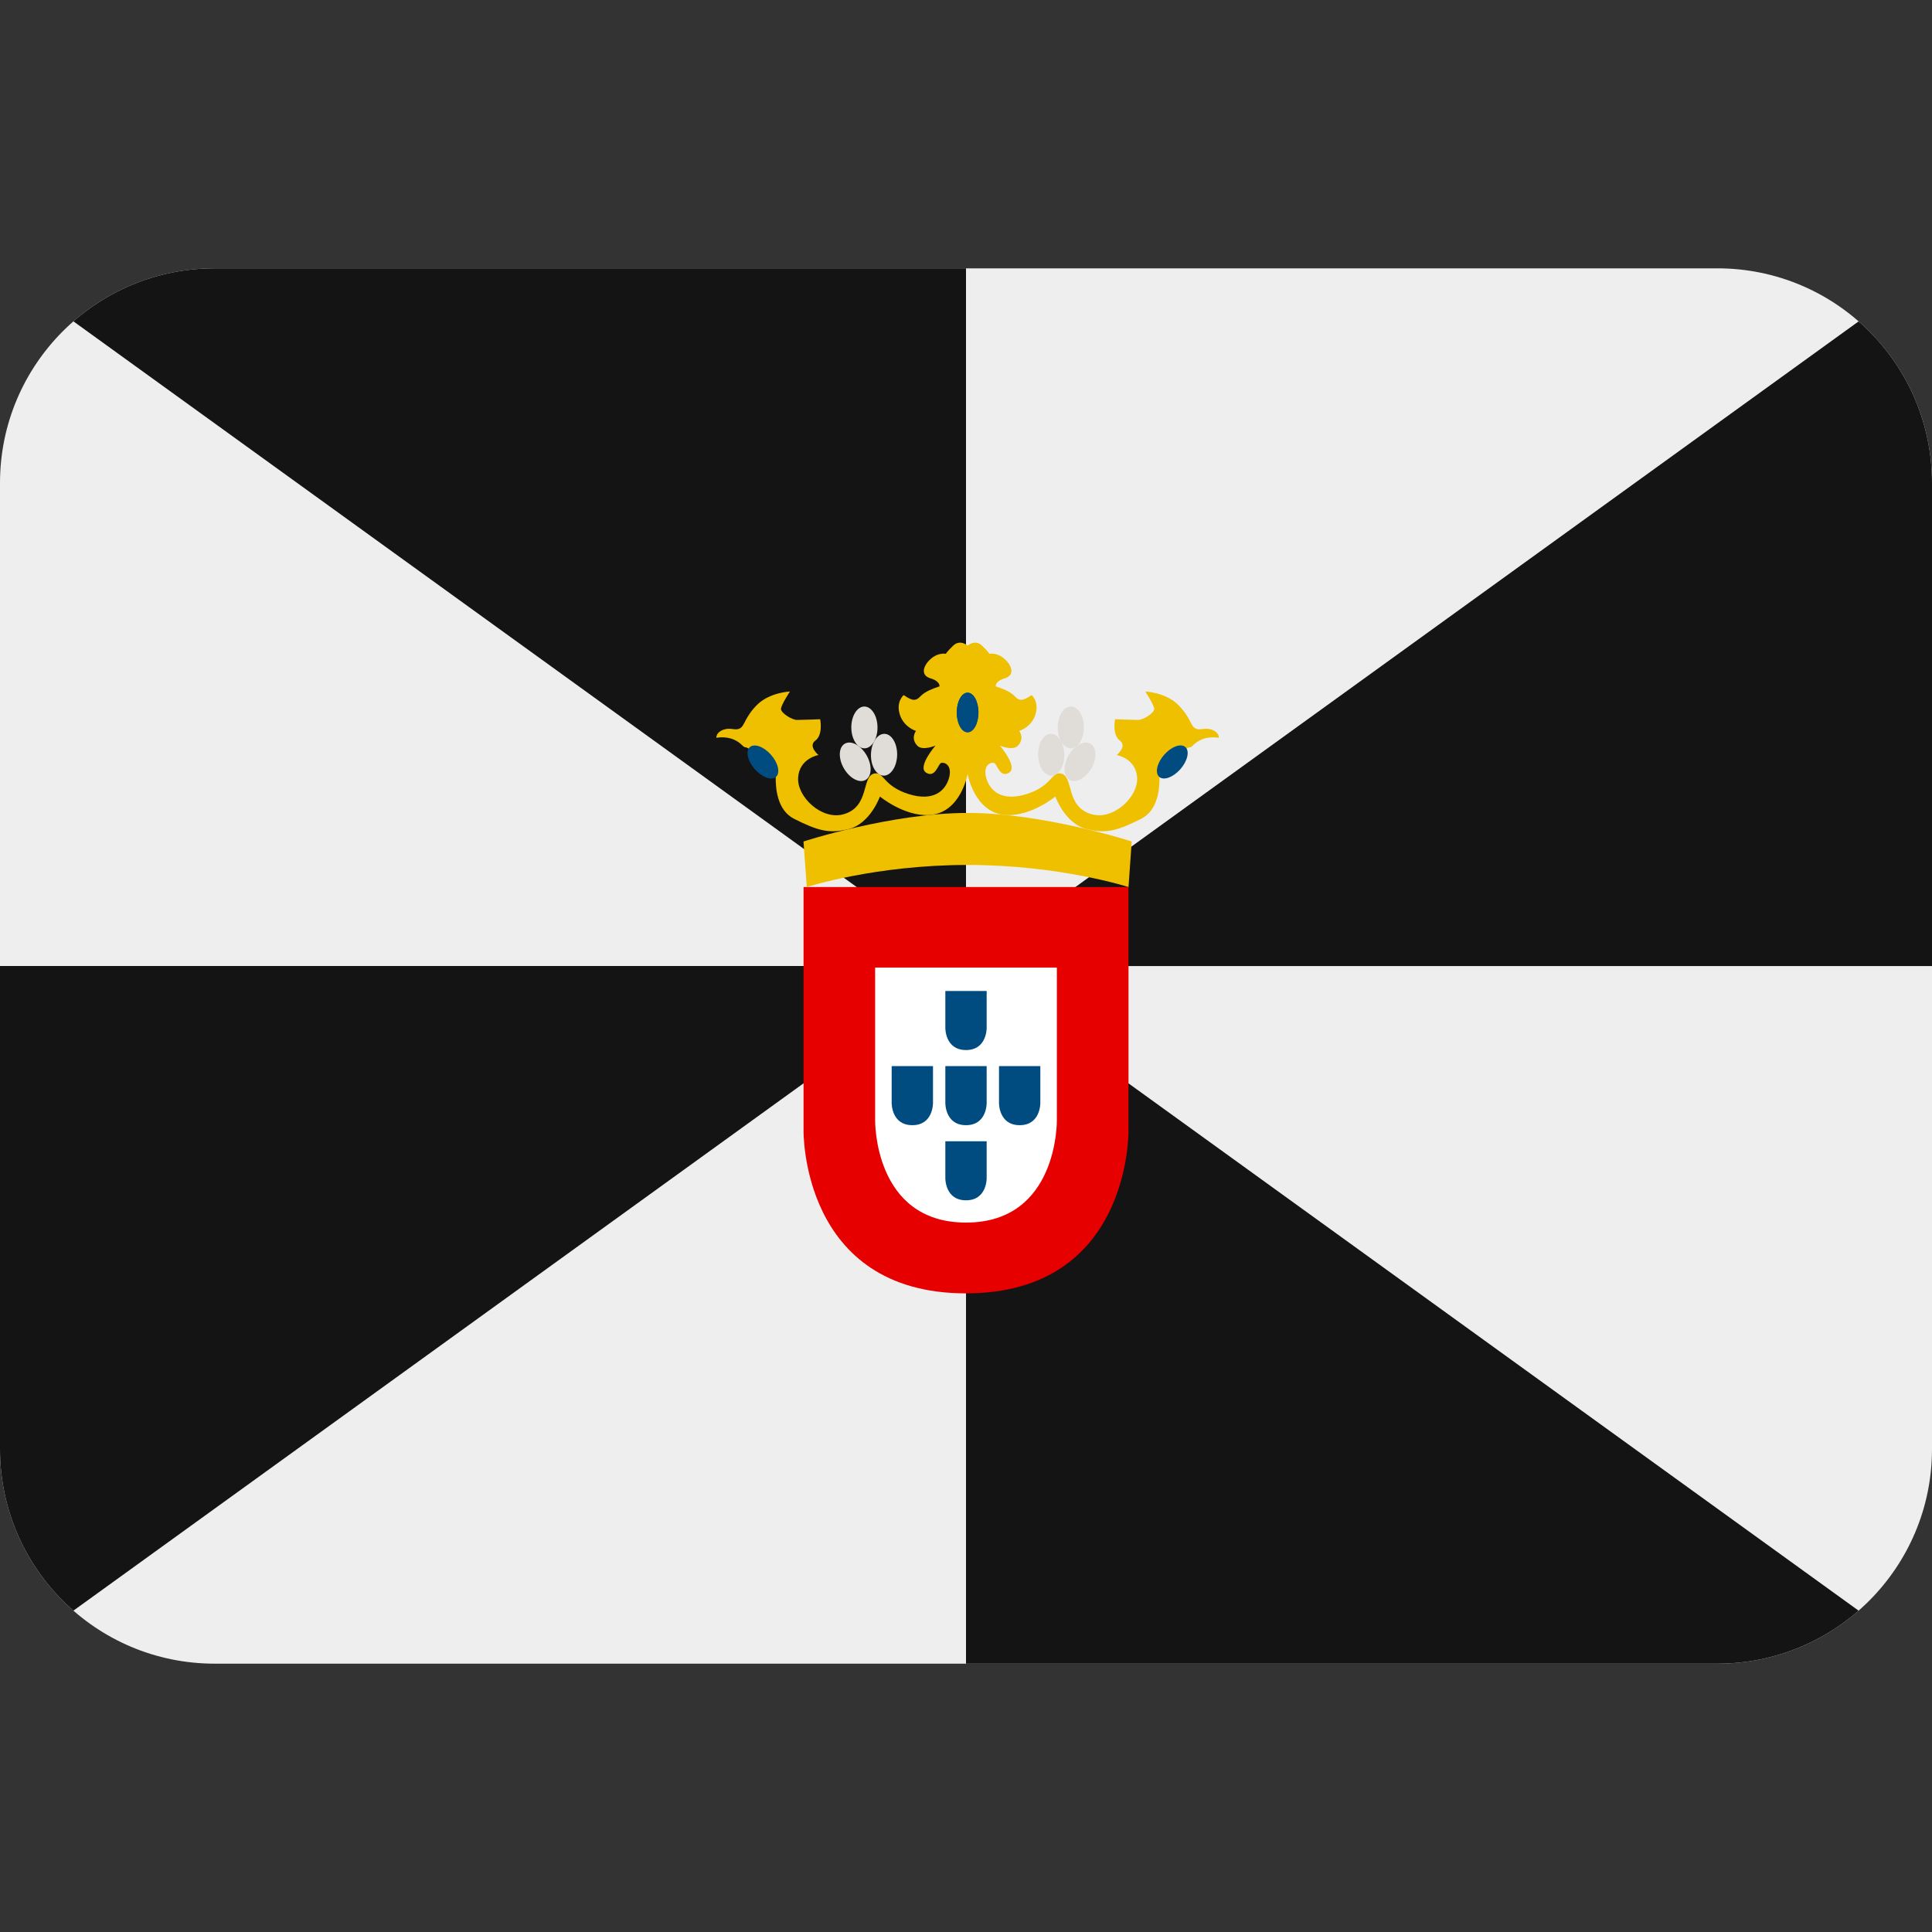 <svg xmlns:dc="http://purl.org/dc/elements/1.1/" xmlns:cc="http://creativecommons.org/ns#" xmlns:rdf="http://www.w3.org/1999/02/22-rdf-syntax-ns#" xmlns:svg="http://www.w3.org/2000/svg" xmlns="http://www.w3.org/2000/svg" viewBox="0 0 45 45" style="enable-background:new 0 0 45 45;" xml:space="preserve" version="1.1" id="svg2"><rect x="0" y="0" width="45" height="45" fill="#333333" stroke="none"/><defs id="defs6"><clipPath id="clipPath16" clipPathUnits="userSpaceOnUse"><path id="path18" d="M 4,31 C 1.791,31 0,29.209 0,27 L 0,27 0,9 C 0,6.791 1.791,5 4,5 l 0,0 28,0 c 2.209,0 4,1.791 4,4 l 0,0 0,18 c 0,2.209 -1.791,4 -4,4 l 0,0 -28,0 z"/></clipPath></defs><g transform="matrix(1.25,0,0,-1.25,0,45)" id="g10"><g id="g12"><g xmlns="http://www.w3.org/2000/svg" clip-path="url(#clipPath16)" id="g14"><g id="g30"><path id="path20" style="fill:#eeeeee;fill-opacity:1;fill-rule:nonzero;stroke:none" d="m 36,5 -36,0 0,25.999 36,0 L 36,5 z"/><path id="path21" style="fill:#141414;fill-opacity:1;fill-rule:nonzero;stroke:none" d="m 18,18 -18,13 18,0 0,-13 z"/><path id="path22" style="fill:#141414;fill-opacity:1;fill-rule:nonzero;stroke:none" d="m 36,30.999 -18,-13 18,0 0,13 z"/><path id="path23" style="fill:#141414;fill-opacity:1;fill-rule:nonzero;stroke:none" d="M 36,5 18,18 18,5 36,5 z"/><path id="path24" style="fill:#141414;fill-opacity:1;fill-rule:nonzero;stroke:none" d="M 0,5 0,18 18,18 0,5 z"/></g><g id="g34"><path id="path30" style="fill:#e70000;fill-opacity:1;fill-rule:nonzero;stroke:none" d="m 14.973,19.472 0,-4.533 c 0,0 -0.056,-3.039 3.027,-3.039 3.083,0 3.028,3.039 3.028,3.039 l 0,4.533 -6.055,0 z"/><path id="path31" style="fill:#ffffff;fill-opacity:1;fill-rule:nonzero;stroke:none" d="m 16.307,17.97 0,-2.844 c 0,0 -0.031,-1.907 1.693,-1.907 1.724,0 1.693,1.907 1.693,1.907 l 0,2.844 -3.386,0 z"/><path id="path32" style="fill:#004b80;fill-opacity:1;fill-rule:nonzero;stroke:none" d="m 17.615,14.734 0,-0.688 c 0,0 -0.007,-0.412 0.385,-0.412 0.392,0 0.385,0.412 0.385,0.412 l 0,0.688 -0.77,0 z"/><path id="path33" style="fill:#004b80;fill-opacity:1;fill-rule:nonzero;stroke:none" d="m 18.615,16.135 0,-0.688 c 0,0 -0.007,-0.413 0.385,-0.413 0.392,0 0.385,0.413 0.385,0.413 l 0,0.688 -0.77,0 z"/><path id="path34" style="fill:#004b80;fill-opacity:1;fill-rule:nonzero;stroke:none" d="m 17.615,16.135 0,-0.688 c 0,0 -0.007,-0.413 0.385,-0.413 0.392,0 0.385,0.413 0.385,0.413 l 0,0.688 -0.77,0 z"/><path id="path35" style="fill:#004b80;fill-opacity:1;fill-rule:nonzero;stroke:none" d="m 16.615,16.135 0,-0.688 c 0,0 -0.007,-0.413 0.385,-0.413 0.392,0 0.385,0.413 0.385,0.413 l 0,0.688 -0.77,0 z"/><path id="path36" style="fill:#004b80;fill-opacity:1;fill-rule:nonzero;stroke:none" d="m 17.615,17.534 0,-0.688 c 0,0 -0.007,-0.412 0.385,-0.412 0.392,0 0.385,0.412 0.385,0.412 l 0,0.688 -0.77,0 z"/><path id="path37" style="fill:#efc000;fill-opacity:1;fill-rule:nonzero;stroke:none" d="m 18.03,19.883 c -1.725,0 -2.997,-0.412 -2.997,-0.412 l -0.061,0.849 c 0,0 1.634,0.532 3.058,0.532 1.424,0 3.058,-0.532 3.058,-0.532 l -0.06,-0.849 c 0,0 -1.273,0.412 -2.998,0.412"/><path id="path38" style="fill:#efc000;fill-opacity:1;fill-rule:nonzero;stroke:none" d="m 18.03,23.97 c 0,0 -0.138,0.124 -0.268,0 -0.129,-0.124 -0.137,-0.153 -0.137,-0.153 0,0 -0.167,0.039 -0.327,-0.139 -0.086,-0.096 -0.15,-0.26 0.041,-0.318 0.19,-0.058 0.166,-0.151 0.166,-0.151 0,0 -0.166,-0.049 -0.272,-0.117 -0.106,-0.069 -0.114,-0.132 -0.206,-0.132 -0.067,0 -0.188,0.088 -0.188,0.088 0,0 -0.147,-0.12 -0.073,-0.36 0.075,-0.241 0.302,-0.308 0.302,-0.308 0,0 -0.108,-0.139 0.027,-0.277 0.098,-0.098 0.336,0.004 0.336,0.004 0,0 -0.341,-0.394 -0.177,-0.502 0.165,-0.108 0.224,0.139 0.273,0.173 0.049,0.033 0.223,-0.018 0.159,-0.265 -0.065,-0.247 -0.29,-0.457 -0.759,-0.308 -0.469,0.149 -0.455,0.411 -0.629,0.383 -0.255,-0.042 -0.079,-0.627 -0.589,-0.763 -0.396,-0.106 -0.858,0.321 -0.837,0.683 0.021,0.362 0.379,0.423 0.379,0.423 0,0 -0.202,0.165 -0.056,0.271 0.145,0.107 0.088,0.396 0.088,0.396 0,0 -0.331,-0.013 -0.431,-0.013 -0.1,0 -0.3,0.132 -0.3,0.203 0,0.072 0.167,0.327 0.167,0.327 0,0 -0.375,-0.016 -0.608,-0.245 -0.233,-0.23 -0.233,-0.396 -0.325,-0.443 -0.092,-0.047 -0.169,0.025 -0.308,-0.025 -0.139,-0.05 -0.13,-0.15 -0.13,-0.15 0,0 0.171,0.035 0.326,-0.033 0.155,-0.069 0.163,-0.145 0.224,-0.145 0.06,0 0.556,-0.375 0.556,-0.563 0,-0.188 0.021,-0.608 0.346,-0.77 0.442,-0.222 0.642,-0.274 0.994,-0.195 0.421,0.094 0.602,0.612 0.602,0.612 0,0 0.45,-0.372 0.918,-0.345 0.592,0.035 0.716,0.766 0.716,0.766 0,0 0.125,-0.731 0.716,-0.766 0.468,-0.027 0.919,0.345 0.919,0.345 0,0 0.181,-0.518 0.602,-0.612 0.351,-0.079 0.551,-0.027 0.994,0.195 0.325,0.162 0.345,0.582 0.345,0.77 0,0.188 0.496,0.563 0.557,0.563 0.061,0 0.069,0.076 0.224,0.145 0.154,0.068 0.325,0.033 0.325,0.033 0,0 0.01,0.1 -0.13,0.15 -0.138,0.05 -0.216,-0.022 -0.307,0.025 -0.092,0.047 -0.092,0.213 -0.326,0.443 -0.233,0.229 -0.608,0.245 -0.608,0.245 0,0 0.167,-0.255 0.167,-0.327 0,-0.071 -0.2,-0.203 -0.3,-0.203 -0.1,0 -0.431,0.013 -0.431,0.013 0,0 -0.056,-0.289 0.088,-0.396 0.146,-0.106 -0.056,-0.271 -0.056,-0.271 0,0 0.359,-0.061 0.38,-0.423 0.02,-0.362 -0.442,-0.789 -0.838,-0.683 -0.51,0.136 -0.333,0.721 -0.588,0.763 -0.174,0.028 -0.161,-0.234 -0.629,-0.383 -0.469,-0.149 -0.694,0.061 -0.759,0.308 -0.065,0.247 0.11,0.298 0.158,0.265 0.049,-0.034 0.109,-0.281 0.273,-0.173 0.165,0.108 -0.176,0.502 -0.176,0.502 0,0 0.237,-0.102 0.335,-0.004 0.135,0.138 0.027,0.277 0.027,0.277 0,0 0.228,0.067 0.302,0.308 0.074,0.24 -0.072,0.36 -0.072,0.36 0,0 -0.121,-0.088 -0.189,-0.088 -0.091,0 -0.099,0.063 -0.206,0.132 -0.105,0.068 -0.272,0.117 -0.272,0.117 0,0 -0.024,0.093 0.167,0.151 0.19,0.058 0.127,0.222 0.041,0.318 -0.161,0.178 -0.328,0.139 -0.328,0.139 0,0 -0.008,0.029 -0.137,0.153 -0.129,0.124 -0.268,0 -0.268,0"/><path id="path39" style="fill:#004b80;fill-opacity:1;fill-rule:nonzero;stroke:none" d="m 17.828,22.724 c 0,0.204 0.09,0.369 0.202,0.369 0.111,0 0.202,-0.165 0.202,-0.369 0,-0.204 -0.091,-0.369 -0.202,-0.369 -0.112,0 -0.202,0.165 -0.202,0.369"/><path id="path40" style="fill:#004b80;fill-opacity:1;fill-rule:nonzero;stroke:none" d="m 18.232,22.724 c 0,0.204 -0.09,0.369 -0.202,0.369 -0.111,0 -0.202,-0.165 -0.202,-0.369 0,-0.204 0.091,-0.369 0.202,-0.369 0.112,0 0.202,0.165 0.202,0.369"/><path id="path41" style="fill:#004b80;fill-opacity:1;fill-rule:nonzero;stroke:none" d="m 21.692,21.935 c 0.134,0.153 0.311,0.218 0.395,0.145 0.084,-0.074 0.042,-0.258 -0.091,-0.411 -0.135,-0.153 -0.312,-0.218 -0.395,-0.145 -0.084,0.074 -0.043,0.258 0.091,0.411"/><path id="path42" style="fill:#004b80;fill-opacity:1;fill-rule:nonzero;stroke:none" d="m 14.368,21.934 c -0.134,0.153 -0.311,0.218 -0.395,0.145 -0.084,-0.073 -0.043,-0.257 0.091,-0.411 0.135,-0.153 0.311,-0.217 0.395,-0.144 0.084,0.073 0.043,0.257 -0.091,0.41"/><path id="path43" style="fill:#e0dcd8;fill-opacity:1;fill-rule:nonzero;stroke:none" d="m 19.913,21.927 c 0.107,0.187 0.289,0.283 0.406,0.215 0.116,-0.067 0.124,-0.273 0.017,-0.459 -0.108,-0.186 -0.289,-0.283 -0.406,-0.215 -0.117,0.067 -0.124,0.272 -0.017,0.459"/><path id="path44" style="fill:#e0dcd8;fill-opacity:1;fill-rule:nonzero;stroke:none" d="m 16.147,21.927 c -0.107,0.187 -0.289,0.283 -0.406,0.215 -0.116,-0.067 -0.124,-0.273 -0.017,-0.459 0.108,-0.186 0.289,-0.283 0.406,-0.215 0.117,0.067 0.124,0.272 0.017,0.459"/><path id="path45" style="fill:#e0dcd8;fill-opacity:1;fill-rule:nonzero;stroke:none" d="m 19.344,21.931 c -0.005,0.215 0.101,0.392 0.235,0.395 0.135,0.002 0.248,-0.169 0.252,-0.384 0.005,-0.216 -0.1,-0.392 -0.235,-0.395 -0.135,-0.003 -0.248,0.169 -0.252,0.384"/><path id="path46" style="fill:#e0dcd8;fill-opacity:1;fill-rule:nonzero;stroke:none" d="m 16.717,21.931 c 0.004,0.215 -0.101,0.392 -0.236,0.395 -0.135,0.002 -0.247,-0.169 -0.252,-0.384 -0.005,-0.216 0.101,-0.392 0.236,-0.395 0.134,-0.003 0.247,0.169 0.252,0.384"/><path id="path47" style="fill:#e0dcd8;fill-opacity:1;fill-rule:nonzero;stroke:none" d="m 19.709,22.446 c 0.001,0.215 0.11,0.389 0.245,0.389 0.135,-0.001 0.244,-0.176 0.243,-0.391 -10e-4,-0.215 -0.111,-0.389 -0.246,-0.388 -0.135,0 -0.243,0.175 -0.242,0.39"/><path id="path48" style="fill:#e0dcd8;fill-opacity:1;fill-rule:nonzero;stroke:none" d="m 16.351,22.446 c -10e-4,0.215 -0.111,0.389 -0.246,0.389 -0.134,-0.001 -0.243,-0.176 -0.242,-0.391 0.001,-0.215 0.111,-0.389 0.245,-0.388 0.135,0 0.244,0.175 0.243,0.39"/></g></g></g></g></svg>